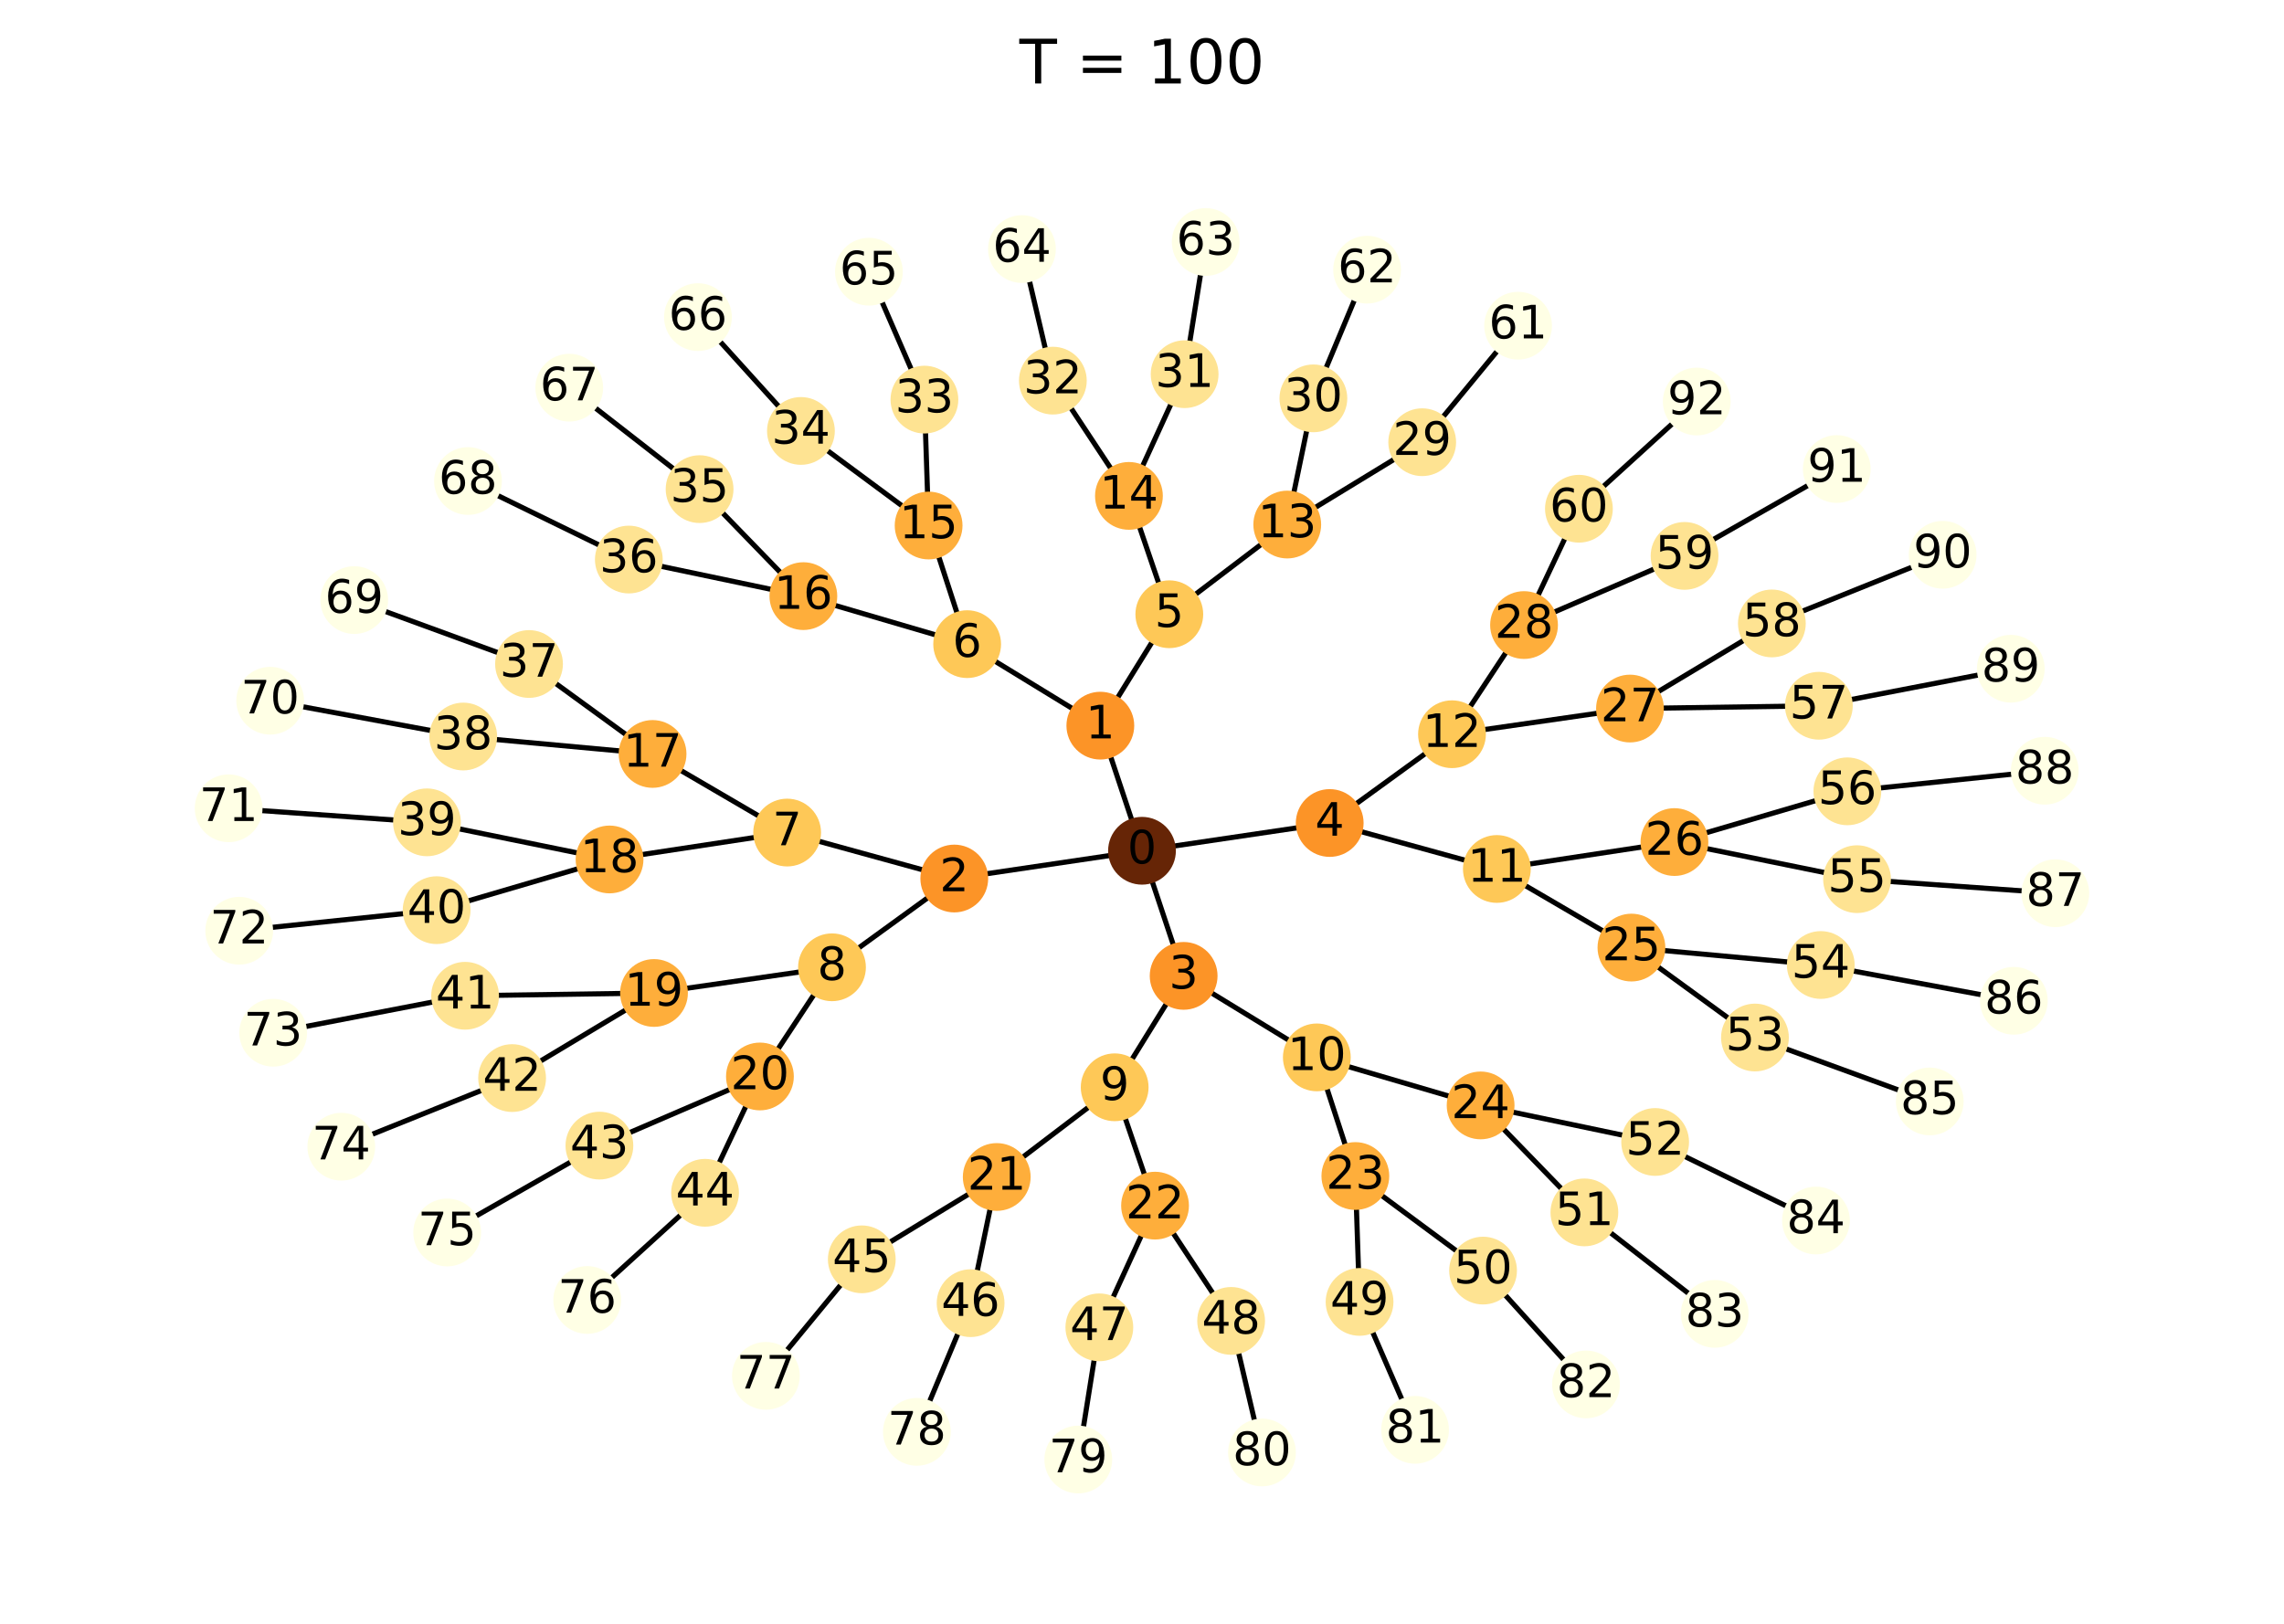 <?xml version="1.0" encoding="utf-8" standalone="no"?>
<!DOCTYPE svg PUBLIC "-//W3C//DTD SVG 1.1//EN"
  "http://www.w3.org/Graphics/SVG/1.1/DTD/svg11.dtd">
<!-- Created with matplotlib (https://matplotlib.org/) -->
<svg height="317.518pt" version="1.1" viewBox="0 0 446.4 317.518" width="446.4pt" xmlns="http://www.w3.org/2000/svg" xmlns:xlink="http://www.w3.org/1999/xlink">
 <defs>
  <style type="text/css">*{stroke-linecap:butt;stroke-linejoin:round;}</style>
 </defs>
 <g id="figure_1">
  <g id="patch_1">
   <path d="M 0 317.518 
L 446.4 317.518 
L 446.4 0 
L 0 0 
z
" style="fill:#ffffff;"/>
  </g>
  <g id="axes_1">
   <g id="LineCollection_1">
    <path clip-path="url(#p20d1c51218)" d="M 223.199 166.318 
L 215.058 141.86 
" style="fill:none;stroke:#000000;"/>
    <path clip-path="url(#p20d1c51218)" d="M 223.199 166.318 
L 186.511 171.745 
" style="fill:none;stroke:#000000;"/>
    <path clip-path="url(#p20d1c51218)" d="M 223.199 166.318 
L 231.339 190.777 
" style="fill:none;stroke:#000000;"/>
    <path clip-path="url(#p20d1c51218)" d="M 223.199 166.318 
L 259.886 160.891 
" style="fill:none;stroke:#000000;"/>
    <path clip-path="url(#p20d1c51218)" d="M 215.058 141.86 
L 228.538 120.081 
" style="fill:none;stroke:#000000;"/>
    <path clip-path="url(#p20d1c51218)" d="M 215.058 141.86 
L 189.026 125.926 
" style="fill:none;stroke:#000000;"/>
    <path clip-path="url(#p20d1c51218)" d="M 186.511 171.745 
L 153.843 162.759 
" style="fill:none;stroke:#000000;"/>
    <path clip-path="url(#p20d1c51218)" d="M 186.511 171.745 
L 162.61 189.099 
" style="fill:none;stroke:#000000;"/>
    <path clip-path="url(#p20d1c51218)" d="M 231.339 190.777 
L 217.859 212.556 
" style="fill:none;stroke:#000000;"/>
    <path clip-path="url(#p20d1c51218)" d="M 231.339 190.777 
L 257.37 206.71 
" style="fill:none;stroke:#000000;"/>
    <path clip-path="url(#p20d1c51218)" d="M 259.886 160.891 
L 292.556 169.877 
" style="fill:none;stroke:#000000;"/>
    <path clip-path="url(#p20d1c51218)" d="M 259.886 160.891 
L 283.787 143.536 
" style="fill:none;stroke:#000000;"/>
    <path clip-path="url(#p20d1c51218)" d="M 228.538 120.081 
L 251.589 102.546 
" style="fill:none;stroke:#000000;"/>
    <path clip-path="url(#p20d1c51218)" d="M 228.538 120.081 
L 220.647 96.943 
" style="fill:none;stroke:#000000;"/>
    <path clip-path="url(#p20d1c51218)" d="M 189.026 125.926 
L 181.496 102.735 
" style="fill:none;stroke:#000000;"/>
    <path clip-path="url(#p20d1c51218)" d="M 189.026 125.926 
L 157.014 116.537 
" style="fill:none;stroke:#000000;"/>
    <path clip-path="url(#p20d1c51218)" d="M 153.843 162.759 
L 127.542 147.391 
" style="fill:none;stroke:#000000;"/>
    <path clip-path="url(#p20d1c51218)" d="M 153.843 162.759 
L 119.136 168.018 
" style="fill:none;stroke:#000000;"/>
    <path clip-path="url(#p20d1c51218)" d="M 162.61 189.099 
L 127.822 194.119 
" style="fill:none;stroke:#000000;"/>
    <path clip-path="url(#p20d1c51218)" d="M 162.61 189.099 
L 148.526 210.441 
" style="fill:none;stroke:#000000;"/>
    <path clip-path="url(#p20d1c51218)" d="M 217.859 212.556 
L 194.808 230.091 
" style="fill:none;stroke:#000000;"/>
    <path clip-path="url(#p20d1c51218)" d="M 217.859 212.556 
L 225.75 235.694 
" style="fill:none;stroke:#000000;"/>
    <path clip-path="url(#p20d1c51218)" d="M 257.37 206.71 
L 264.9 229.902 
" style="fill:none;stroke:#000000;"/>
    <path clip-path="url(#p20d1c51218)" d="M 257.37 206.71 
L 289.382 216.1 
" style="fill:none;stroke:#000000;"/>
    <path clip-path="url(#p20d1c51218)" d="M 292.556 169.877 
L 318.858 185.245 
" style="fill:none;stroke:#000000;"/>
    <path clip-path="url(#p20d1c51218)" d="M 292.556 169.877 
L 327.263 164.616 
" style="fill:none;stroke:#000000;"/>
    <path clip-path="url(#p20d1c51218)" d="M 283.787 143.536 
L 318.574 138.516 
" style="fill:none;stroke:#000000;"/>
    <path clip-path="url(#p20d1c51218)" d="M 283.787 143.536 
L 297.869 122.194 
" style="fill:none;stroke:#000000;"/>
    <path clip-path="url(#p20d1c51218)" d="M 251.589 102.546 
L 277.964 86.449 
" style="fill:none;stroke:#000000;"/>
    <path clip-path="url(#p20d1c51218)" d="M 251.589 102.546 
L 256.695 77.876 
" style="fill:none;stroke:#000000;"/>
    <path clip-path="url(#p20d1c51218)" d="M 220.647 96.943 
L 231.531 73.151 
" style="fill:none;stroke:#000000;"/>
    <path clip-path="url(#p20d1c51218)" d="M 220.647 96.943 
L 205.776 74.41 
" style="fill:none;stroke:#000000;"/>
    <path clip-path="url(#p20d1c51218)" d="M 181.496 102.735 
L 180.675 78.123 
" style="fill:none;stroke:#000000;"/>
    <path clip-path="url(#p20d1c51218)" d="M 181.496 102.735 
L 156.538 84.246 
" style="fill:none;stroke:#000000;"/>
    <path clip-path="url(#p20d1c51218)" d="M 157.014 116.537 
L 136.734 95.622 
" style="fill:none;stroke:#000000;"/>
    <path clip-path="url(#p20d1c51218)" d="M 157.014 116.537 
L 122.904 109.388 
" style="fill:none;stroke:#000000;"/>
    <path clip-path="url(#p20d1c51218)" d="M 127.542 147.391 
L 103.397 129.808 
" style="fill:none;stroke:#000000;"/>
    <path clip-path="url(#p20d1c51218)" d="M 127.542 147.391 
L 90.538 143.986 
" style="fill:none;stroke:#000000;"/>
    <path clip-path="url(#p20d1c51218)" d="M 119.136 168.018 
L 83.449 160.761 
" style="fill:none;stroke:#000000;"/>
    <path clip-path="url(#p20d1c51218)" d="M 119.136 168.018 
L 85.335 177.931 
" style="fill:none;stroke:#000000;"/>
    <path clip-path="url(#p20d1c51218)" d="M 127.822 194.119 
L 90.904 194.665 
" style="fill:none;stroke:#000000;"/>
    <path clip-path="url(#p20d1c51218)" d="M 127.822 194.119 
L 100.089 210.756 
" style="fill:none;stroke:#000000;"/>
    <path clip-path="url(#p20d1c51218)" d="M 148.526 210.441 
L 117.152 223.959 
" style="fill:none;stroke:#000000;"/>
    <path clip-path="url(#p20d1c51218)" d="M 148.526 210.441 
L 137.8 233.181 
" style="fill:none;stroke:#000000;"/>
    <path clip-path="url(#p20d1c51218)" d="M 194.808 230.091 
L 168.434 246.188 
" style="fill:none;stroke:#000000;"/>
    <path clip-path="url(#p20d1c51218)" d="M 194.808 230.091 
L 189.702 254.76 
" style="fill:none;stroke:#000000;"/>
    <path clip-path="url(#p20d1c51218)" d="M 225.75 235.694 
L 214.865 259.485 
" style="fill:none;stroke:#000000;"/>
    <path clip-path="url(#p20d1c51218)" d="M 225.75 235.694 
L 240.619 258.228 
" style="fill:none;stroke:#000000;"/>
    <path clip-path="url(#p20d1c51218)" d="M 264.9 229.902 
L 265.722 254.514 
" style="fill:none;stroke:#000000;"/>
    <path clip-path="url(#p20d1c51218)" d="M 264.9 229.902 
L 289.858 248.39 
" style="fill:none;stroke:#000000;"/>
    <path clip-path="url(#p20d1c51218)" d="M 289.382 216.1 
L 309.663 237.015 
" style="fill:none;stroke:#000000;"/>
    <path clip-path="url(#p20d1c51218)" d="M 289.382 216.1 
L 323.492 223.248 
" style="fill:none;stroke:#000000;"/>
    <path clip-path="url(#p20d1c51218)" d="M 318.858 185.245 
L 343.001 202.828 
" style="fill:none;stroke:#000000;"/>
    <path clip-path="url(#p20d1c51218)" d="M 318.858 185.245 
L 355.863 188.65 
" style="fill:none;stroke:#000000;"/>
    <path clip-path="url(#p20d1c51218)" d="M 327.263 164.616 
L 362.951 171.87 
" style="fill:none;stroke:#000000;"/>
    <path clip-path="url(#p20d1c51218)" d="M 327.263 164.616 
L 361.06 154.699 
" style="fill:none;stroke:#000000;"/>
    <path clip-path="url(#p20d1c51218)" d="M 318.574 138.516 
L 355.492 137.969 
" style="fill:none;stroke:#000000;"/>
    <path clip-path="url(#p20d1c51218)" d="M 318.574 138.516 
L 346.306 121.877 
" style="fill:none;stroke:#000000;"/>
    <path clip-path="url(#p20d1c51218)" d="M 297.869 122.194 
L 329.241 108.675 
" style="fill:none;stroke:#000000;"/>
    <path clip-path="url(#p20d1c51218)" d="M 297.869 122.194 
L 308.594 99.453 
" style="fill:none;stroke:#000000;"/>
    <path clip-path="url(#p20d1c51218)" d="M 277.964 86.449 
L 296.705 63.671 
" style="fill:none;stroke:#000000;"/>
    <path clip-path="url(#p20d1c51218)" d="M 256.695 77.876 
L 267.194 52.72 
" style="fill:none;stroke:#000000;"/>
    <path clip-path="url(#p20d1c51218)" d="M 231.531 73.151 
L 235.65 47.31 
" style="fill:none;stroke:#000000;"/>
    <path clip-path="url(#p20d1c51218)" d="M 205.776 74.41 
L 199.739 48.691 
" style="fill:none;stroke:#000000;"/>
    <path clip-path="url(#p20d1c51218)" d="M 180.675 78.123 
L 169.827 53.115 
" style="fill:none;stroke:#000000;"/>
    <path clip-path="url(#p20d1c51218)" d="M 156.538 84.246 
L 136.411 61.992 
" style="fill:none;stroke:#000000;"/>
    <path clip-path="url(#p20d1c51218)" d="M 136.734 95.622 
L 111.26 75.787 
" style="fill:none;stroke:#000000;"/>
    <path clip-path="url(#p20d1c51218)" d="M 122.904 109.388 
L 91.469 94.035 
" style="fill:none;stroke:#000000;"/>
    <path clip-path="url(#p20d1c51218)" d="M 103.397 129.808 
L 69.231 117.312 
" style="fill:none;stroke:#000000;"/>
    <path clip-path="url(#p20d1c51218)" d="M 90.538 143.986 
L 52.805 136.984 
" style="fill:none;stroke:#000000;"/>
    <path clip-path="url(#p20d1c51218)" d="M 83.449 160.761 
L 44.688 158.013 
" style="fill:none;stroke:#000000;"/>
    <path clip-path="url(#p20d1c51218)" d="M 85.335 177.931 
L 46.755 181.953 
" style="fill:none;stroke:#000000;"/>
    <path clip-path="url(#p20d1c51218)" d="M 90.904 194.665 
L 53.392 201.895 
" style="fill:none;stroke:#000000;"/>
    <path clip-path="url(#p20d1c51218)" d="M 100.089 210.756 
L 66.705 224.172 
" style="fill:none;stroke:#000000;"/>
    <path clip-path="url(#p20d1c51218)" d="M 117.152 223.959 
L 87.399 240.941 
" style="fill:none;stroke:#000000;"/>
    <path clip-path="url(#p20d1c51218)" d="M 137.8 233.181 
L 114.766 254.136 
" style="fill:none;stroke:#000000;"/>
    <path clip-path="url(#p20d1c51218)" d="M 168.434 246.188 
L 149.691 268.966 
" style="fill:none;stroke:#000000;"/>
    <path clip-path="url(#p20d1c51218)" d="M 189.702 254.76 
L 179.199 279.915 
" style="fill:none;stroke:#000000;"/>
    <path clip-path="url(#p20d1c51218)" d="M 214.865 259.485 
L 210.746 285.326 
" style="fill:none;stroke:#000000;"/>
    <path clip-path="url(#p20d1c51218)" d="M 240.619 258.228 
L 246.653 283.947 
" style="fill:none;stroke:#000000;"/>
    <path clip-path="url(#p20d1c51218)" d="M 265.722 254.514 
L 276.57 279.522 
" style="fill:none;stroke:#000000;"/>
    <path clip-path="url(#p20d1c51218)" d="M 289.858 248.39 
L 309.982 270.645 
" style="fill:none;stroke:#000000;"/>
    <path clip-path="url(#p20d1c51218)" d="M 309.663 237.015 
L 335.137 256.849 
" style="fill:none;stroke:#000000;"/>
    <path clip-path="url(#p20d1c51218)" d="M 323.492 223.248 
L 354.926 238.602 
" style="fill:none;stroke:#000000;"/>
    <path clip-path="url(#p20d1c51218)" d="M 343.001 202.828 
L 377.165 215.324 
" style="fill:none;stroke:#000000;"/>
    <path clip-path="url(#p20d1c51218)" d="M 355.863 188.65 
L 393.598 195.646 
" style="fill:none;stroke:#000000;"/>
    <path clip-path="url(#p20d1c51218)" d="M 362.951 171.87 
L 401.712 174.617 
" style="fill:none;stroke:#000000;"/>
    <path clip-path="url(#p20d1c51218)" d="M 361.06 154.699 
L 399.638 150.673 
" style="fill:none;stroke:#000000;"/>
    <path clip-path="url(#p20d1c51218)" d="M 355.492 137.969 
L 393.003 130.734 
" style="fill:none;stroke:#000000;"/>
    <path clip-path="url(#p20d1c51218)" d="M 346.306 121.877 
L 379.686 108.458 
" style="fill:none;stroke:#000000;"/>
    <path clip-path="url(#p20d1c51218)" d="M 329.241 108.675 
L 358.99 91.69 
" style="fill:none;stroke:#000000;"/>
    <path clip-path="url(#p20d1c51218)" d="M 308.594 99.453 
L 331.623 78.496 
" style="fill:none;stroke:#000000;"/>
   </g>
   <g id="PathCollection_1">
    <defs>
     <path d="M 0 6.124 
C 1.624 6.124 3.182 5.478 4.33 4.33 
C 5.478 3.182 6.124 1.624 6.124 -0 
C 6.124 -1.624 5.478 -3.182 4.33 -4.33 
C 3.182 -5.478 1.624 -6.124 0 -6.124 
C -1.624 -6.124 -3.182 -5.478 -4.33 -4.33 
C -5.478 -3.182 -6.124 -1.624 -6.124 0 
C -6.124 1.624 -5.478 3.182 -4.33 4.33 
C -3.182 5.478 -1.624 6.124 0 6.124 
z
" id="C0_0_504bd567b7"/>
    </defs>
    <g clip-path="url(#p20d1c51218)">
     <use style="fill:#662506;stroke:#662506;" x="223.199" xlink:href="#C0_0_504bd567b7" y="166.318"/>
    </g>
    <g clip-path="url(#p20d1c51218)">
     <use style="fill:#fc9427;stroke:#fc9427;" x="215.058" xlink:href="#C0_0_504bd567b7" y="141.86"/>
    </g>
    <g clip-path="url(#p20d1c51218)">
     <use style="fill:#fc9427;stroke:#fc9427;" x="186.511" xlink:href="#C0_0_504bd567b7" y="171.745"/>
    </g>
    <g clip-path="url(#p20d1c51218)">
     <use style="fill:#fc9427;stroke:#fc9427;" x="231.339" xlink:href="#C0_0_504bd567b7" y="190.777"/>
    </g>
    <g clip-path="url(#p20d1c51218)">
     <use style="fill:#fc9427;stroke:#fc9427;" x="259.886" xlink:href="#C0_0_504bd567b7" y="160.891"/>
    </g>
    <g clip-path="url(#p20d1c51218)">
     <use style="fill:#fec857;stroke:#fec857;" x="228.538" xlink:href="#C0_0_504bd567b7" y="120.081"/>
    </g>
    <g clip-path="url(#p20d1c51218)">
     <use style="fill:#fec857;stroke:#fec857;" x="189.026" xlink:href="#C0_0_504bd567b7" y="125.926"/>
    </g>
    <g clip-path="url(#p20d1c51218)">
     <use style="fill:#fec857;stroke:#fec857;" x="153.843" xlink:href="#C0_0_504bd567b7" y="162.759"/>
    </g>
    <g clip-path="url(#p20d1c51218)">
     <use style="fill:#fec857;stroke:#fec857;" x="162.61" xlink:href="#C0_0_504bd567b7" y="189.099"/>
    </g>
    <g clip-path="url(#p20d1c51218)">
     <use style="fill:#fec857;stroke:#fec857;" x="217.859" xlink:href="#C0_0_504bd567b7" y="212.556"/>
    </g>
    <g clip-path="url(#p20d1c51218)">
     <use style="fill:#fec857;stroke:#fec857;" x="257.37" xlink:href="#C0_0_504bd567b7" y="206.71"/>
    </g>
    <g clip-path="url(#p20d1c51218)">
     <use style="fill:#fec857;stroke:#fec857;" x="292.556" xlink:href="#C0_0_504bd567b7" y="169.877"/>
    </g>
    <g clip-path="url(#p20d1c51218)">
     <use style="fill:#fec857;stroke:#fec857;" x="283.787" xlink:href="#C0_0_504bd567b7" y="143.536"/>
    </g>
    <g clip-path="url(#p20d1c51218)">
     <use style="fill:#feae3b;stroke:#feae3b;" x="251.589" xlink:href="#C0_0_504bd567b7" y="102.546"/>
    </g>
    <g clip-path="url(#p20d1c51218)">
     <use style="fill:#feae3b;stroke:#feae3b;" x="220.647" xlink:href="#C0_0_504bd567b7" y="96.943"/>
    </g>
    <g clip-path="url(#p20d1c51218)">
     <use style="fill:#feae3b;stroke:#feae3b;" x="181.496" xlink:href="#C0_0_504bd567b7" y="102.735"/>
    </g>
    <g clip-path="url(#p20d1c51218)">
     <use style="fill:#feae3b;stroke:#feae3b;" x="157.014" xlink:href="#C0_0_504bd567b7" y="116.537"/>
    </g>
    <g clip-path="url(#p20d1c51218)">
     <use style="fill:#feae3b;stroke:#feae3b;" x="127.542" xlink:href="#C0_0_504bd567b7" y="147.391"/>
    </g>
    <g clip-path="url(#p20d1c51218)">
     <use style="fill:#feae3b;stroke:#feae3b;" x="119.136" xlink:href="#C0_0_504bd567b7" y="168.018"/>
    </g>
    <g clip-path="url(#p20d1c51218)">
     <use style="fill:#feae3b;stroke:#feae3b;" x="127.822" xlink:href="#C0_0_504bd567b7" y="194.119"/>
    </g>
    <g clip-path="url(#p20d1c51218)">
     <use style="fill:#feae3b;stroke:#feae3b;" x="148.526" xlink:href="#C0_0_504bd567b7" y="210.441"/>
    </g>
    <g clip-path="url(#p20d1c51218)">
     <use style="fill:#feae3b;stroke:#feae3b;" x="194.808" xlink:href="#C0_0_504bd567b7" y="230.091"/>
    </g>
    <g clip-path="url(#p20d1c51218)">
     <use style="fill:#feae3b;stroke:#feae3b;" x="225.75" xlink:href="#C0_0_504bd567b7" y="235.694"/>
    </g>
    <g clip-path="url(#p20d1c51218)">
     <use style="fill:#feae3b;stroke:#feae3b;" x="264.9" xlink:href="#C0_0_504bd567b7" y="229.902"/>
    </g>
    <g clip-path="url(#p20d1c51218)">
     <use style="fill:#feae3b;stroke:#feae3b;" x="289.382" xlink:href="#C0_0_504bd567b7" y="216.1"/>
    </g>
    <g clip-path="url(#p20d1c51218)">
     <use style="fill:#feae3b;stroke:#feae3b;" x="318.858" xlink:href="#C0_0_504bd567b7" y="185.245"/>
    </g>
    <g clip-path="url(#p20d1c51218)">
     <use style="fill:#feae3b;stroke:#feae3b;" x="327.263" xlink:href="#C0_0_504bd567b7" y="164.616"/>
    </g>
    <g clip-path="url(#p20d1c51218)">
     <use style="fill:#feae3b;stroke:#feae3b;" x="318.574" xlink:href="#C0_0_504bd567b7" y="138.516"/>
    </g>
    <g clip-path="url(#p20d1c51218)">
     <use style="fill:#feae3b;stroke:#feae3b;" x="297.869" xlink:href="#C0_0_504bd567b7" y="122.194"/>
    </g>
    <g clip-path="url(#p20d1c51218)">
     <use style="fill:#fee392;stroke:#fee392;" x="277.964" xlink:href="#C0_0_504bd567b7" y="86.449"/>
    </g>
    <g clip-path="url(#p20d1c51218)">
     <use style="fill:#fee392;stroke:#fee392;" x="256.695" xlink:href="#C0_0_504bd567b7" y="77.876"/>
    </g>
    <g clip-path="url(#p20d1c51218)">
     <use style="fill:#fee392;stroke:#fee392;" x="231.531" xlink:href="#C0_0_504bd567b7" y="73.151"/>
    </g>
    <g clip-path="url(#p20d1c51218)">
     <use style="fill:#fee392;stroke:#fee392;" x="205.776" xlink:href="#C0_0_504bd567b7" y="74.41"/>
    </g>
    <g clip-path="url(#p20d1c51218)">
     <use style="fill:#fee392;stroke:#fee392;" x="180.675" xlink:href="#C0_0_504bd567b7" y="78.123"/>
    </g>
    <g clip-path="url(#p20d1c51218)">
     <use style="fill:#fee392;stroke:#fee392;" x="156.538" xlink:href="#C0_0_504bd567b7" y="84.246"/>
    </g>
    <g clip-path="url(#p20d1c51218)">
     <use style="fill:#fee392;stroke:#fee392;" x="136.734" xlink:href="#C0_0_504bd567b7" y="95.622"/>
    </g>
    <g clip-path="url(#p20d1c51218)">
     <use style="fill:#fee392;stroke:#fee392;" x="122.904" xlink:href="#C0_0_504bd567b7" y="109.388"/>
    </g>
    <g clip-path="url(#p20d1c51218)">
     <use style="fill:#fee392;stroke:#fee392;" x="103.397" xlink:href="#C0_0_504bd567b7" y="129.808"/>
    </g>
    <g clip-path="url(#p20d1c51218)">
     <use style="fill:#fee392;stroke:#fee392;" x="90.538" xlink:href="#C0_0_504bd567b7" y="143.986"/>
    </g>
    <g clip-path="url(#p20d1c51218)">
     <use style="fill:#fee392;stroke:#fee392;" x="83.449" xlink:href="#C0_0_504bd567b7" y="160.761"/>
    </g>
    <g clip-path="url(#p20d1c51218)">
     <use style="fill:#fee392;stroke:#fee392;" x="85.335" xlink:href="#C0_0_504bd567b7" y="177.931"/>
    </g>
    <g clip-path="url(#p20d1c51218)">
     <use style="fill:#fee392;stroke:#fee392;" x="90.904" xlink:href="#C0_0_504bd567b7" y="194.665"/>
    </g>
    <g clip-path="url(#p20d1c51218)">
     <use style="fill:#fee392;stroke:#fee392;" x="100.089" xlink:href="#C0_0_504bd567b7" y="210.756"/>
    </g>
    <g clip-path="url(#p20d1c51218)">
     <use style="fill:#fee392;stroke:#fee392;" x="117.152" xlink:href="#C0_0_504bd567b7" y="223.959"/>
    </g>
    <g clip-path="url(#p20d1c51218)">
     <use style="fill:#fee392;stroke:#fee392;" x="137.8" xlink:href="#C0_0_504bd567b7" y="233.181"/>
    </g>
    <g clip-path="url(#p20d1c51218)">
     <use style="fill:#fee392;stroke:#fee392;" x="168.434" xlink:href="#C0_0_504bd567b7" y="246.188"/>
    </g>
    <g clip-path="url(#p20d1c51218)">
     <use style="fill:#fee392;stroke:#fee392;" x="189.702" xlink:href="#C0_0_504bd567b7" y="254.76"/>
    </g>
    <g clip-path="url(#p20d1c51218)">
     <use style="fill:#fee392;stroke:#fee392;" x="214.865" xlink:href="#C0_0_504bd567b7" y="259.485"/>
    </g>
    <g clip-path="url(#p20d1c51218)">
     <use style="fill:#fee392;stroke:#fee392;" x="240.619" xlink:href="#C0_0_504bd567b7" y="258.228"/>
    </g>
    <g clip-path="url(#p20d1c51218)">
     <use style="fill:#fee392;stroke:#fee392;" x="265.722" xlink:href="#C0_0_504bd567b7" y="254.514"/>
    </g>
    <g clip-path="url(#p20d1c51218)">
     <use style="fill:#fee392;stroke:#fee392;" x="289.858" xlink:href="#C0_0_504bd567b7" y="248.39"/>
    </g>
    <g clip-path="url(#p20d1c51218)">
     <use style="fill:#fee392;stroke:#fee392;" x="309.663" xlink:href="#C0_0_504bd567b7" y="237.015"/>
    </g>
    <g clip-path="url(#p20d1c51218)">
     <use style="fill:#fee392;stroke:#fee392;" x="323.492" xlink:href="#C0_0_504bd567b7" y="223.248"/>
    </g>
    <g clip-path="url(#p20d1c51218)">
     <use style="fill:#fee392;stroke:#fee392;" x="343.001" xlink:href="#C0_0_504bd567b7" y="202.828"/>
    </g>
    <g clip-path="url(#p20d1c51218)">
     <use style="fill:#fee392;stroke:#fee392;" x="355.863" xlink:href="#C0_0_504bd567b7" y="188.65"/>
    </g>
    <g clip-path="url(#p20d1c51218)">
     <use style="fill:#fee392;stroke:#fee392;" x="362.951" xlink:href="#C0_0_504bd567b7" y="171.87"/>
    </g>
    <g clip-path="url(#p20d1c51218)">
     <use style="fill:#fee392;stroke:#fee392;" x="361.06" xlink:href="#C0_0_504bd567b7" y="154.699"/>
    </g>
    <g clip-path="url(#p20d1c51218)">
     <use style="fill:#fee392;stroke:#fee392;" x="355.492" xlink:href="#C0_0_504bd567b7" y="137.969"/>
    </g>
    <g clip-path="url(#p20d1c51218)">
     <use style="fill:#fee392;stroke:#fee392;" x="346.306" xlink:href="#C0_0_504bd567b7" y="121.877"/>
    </g>
    <g clip-path="url(#p20d1c51218)">
     <use style="fill:#fee392;stroke:#fee392;" x="329.241" xlink:href="#C0_0_504bd567b7" y="108.675"/>
    </g>
    <g clip-path="url(#p20d1c51218)">
     <use style="fill:#fee392;stroke:#fee392;" x="308.594" xlink:href="#C0_0_504bd567b7" y="99.453"/>
    </g>
    <g clip-path="url(#p20d1c51218)">
     <use style="fill:#ffffe5;stroke:#ffffe5;" x="296.705" xlink:href="#C0_0_504bd567b7" y="63.671"/>
    </g>
    <g clip-path="url(#p20d1c51218)">
     <use style="fill:#ffffe5;stroke:#ffffe5;" x="267.194" xlink:href="#C0_0_504bd567b7" y="52.72"/>
    </g>
    <g clip-path="url(#p20d1c51218)">
     <use style="fill:#ffffe5;stroke:#ffffe5;" x="235.65" xlink:href="#C0_0_504bd567b7" y="47.31"/>
    </g>
    <g clip-path="url(#p20d1c51218)">
     <use style="fill:#ffffe5;stroke:#ffffe5;" x="199.739" xlink:href="#C0_0_504bd567b7" y="48.691"/>
    </g>
    <g clip-path="url(#p20d1c51218)">
     <use style="fill:#ffffe5;stroke:#ffffe5;" x="169.827" xlink:href="#C0_0_504bd567b7" y="53.115"/>
    </g>
    <g clip-path="url(#p20d1c51218)">
     <use style="fill:#ffffe5;stroke:#ffffe5;" x="136.411" xlink:href="#C0_0_504bd567b7" y="61.992"/>
    </g>
    <g clip-path="url(#p20d1c51218)">
     <use style="fill:#ffffe5;stroke:#ffffe5;" x="111.26" xlink:href="#C0_0_504bd567b7" y="75.787"/>
    </g>
    <g clip-path="url(#p20d1c51218)">
     <use style="fill:#ffffe5;stroke:#ffffe5;" x="91.469" xlink:href="#C0_0_504bd567b7" y="94.035"/>
    </g>
    <g clip-path="url(#p20d1c51218)">
     <use style="fill:#ffffe5;stroke:#ffffe5;" x="69.231" xlink:href="#C0_0_504bd567b7" y="117.312"/>
    </g>
    <g clip-path="url(#p20d1c51218)">
     <use style="fill:#ffffe5;stroke:#ffffe5;" x="52.805" xlink:href="#C0_0_504bd567b7" y="136.984"/>
    </g>
    <g clip-path="url(#p20d1c51218)">
     <use style="fill:#ffffe5;stroke:#ffffe5;" x="44.688" xlink:href="#C0_0_504bd567b7" y="158.013"/>
    </g>
    <g clip-path="url(#p20d1c51218)">
     <use style="fill:#ffffe5;stroke:#ffffe5;" x="46.755" xlink:href="#C0_0_504bd567b7" y="181.953"/>
    </g>
    <g clip-path="url(#p20d1c51218)">
     <use style="fill:#ffffe5;stroke:#ffffe5;" x="53.392" xlink:href="#C0_0_504bd567b7" y="201.895"/>
    </g>
    <g clip-path="url(#p20d1c51218)">
     <use style="fill:#ffffe5;stroke:#ffffe5;" x="66.705" xlink:href="#C0_0_504bd567b7" y="224.172"/>
    </g>
    <g clip-path="url(#p20d1c51218)">
     <use style="fill:#ffffe5;stroke:#ffffe5;" x="87.399" xlink:href="#C0_0_504bd567b7" y="240.941"/>
    </g>
    <g clip-path="url(#p20d1c51218)">
     <use style="fill:#ffffe5;stroke:#ffffe5;" x="114.766" xlink:href="#C0_0_504bd567b7" y="254.136"/>
    </g>
    <g clip-path="url(#p20d1c51218)">
     <use style="fill:#ffffe5;stroke:#ffffe5;" x="149.691" xlink:href="#C0_0_504bd567b7" y="268.966"/>
    </g>
    <g clip-path="url(#p20d1c51218)">
     <use style="fill:#ffffe5;stroke:#ffffe5;" x="179.199" xlink:href="#C0_0_504bd567b7" y="279.915"/>
    </g>
    <g clip-path="url(#p20d1c51218)">
     <use style="fill:#ffffe5;stroke:#ffffe5;" x="210.746" xlink:href="#C0_0_504bd567b7" y="285.326"/>
    </g>
    <g clip-path="url(#p20d1c51218)">
     <use style="fill:#ffffe5;stroke:#ffffe5;" x="246.653" xlink:href="#C0_0_504bd567b7" y="283.947"/>
    </g>
    <g clip-path="url(#p20d1c51218)">
     <use style="fill:#ffffe5;stroke:#ffffe5;" x="276.57" xlink:href="#C0_0_504bd567b7" y="279.522"/>
    </g>
    <g clip-path="url(#p20d1c51218)">
     <use style="fill:#ffffe5;stroke:#ffffe5;" x="309.982" xlink:href="#C0_0_504bd567b7" y="270.645"/>
    </g>
    <g clip-path="url(#p20d1c51218)">
     <use style="fill:#ffffe5;stroke:#ffffe5;" x="335.137" xlink:href="#C0_0_504bd567b7" y="256.849"/>
    </g>
    <g clip-path="url(#p20d1c51218)">
     <use style="fill:#ffffe5;stroke:#ffffe5;" x="354.926" xlink:href="#C0_0_504bd567b7" y="238.602"/>
    </g>
    <g clip-path="url(#p20d1c51218)">
     <use style="fill:#ffffe5;stroke:#ffffe5;" x="377.165" xlink:href="#C0_0_504bd567b7" y="215.324"/>
    </g>
    <g clip-path="url(#p20d1c51218)">
     <use style="fill:#ffffe5;stroke:#ffffe5;" x="393.598" xlink:href="#C0_0_504bd567b7" y="195.646"/>
    </g>
    <g clip-path="url(#p20d1c51218)">
     <use style="fill:#ffffe5;stroke:#ffffe5;" x="401.712" xlink:href="#C0_0_504bd567b7" y="174.617"/>
    </g>
    <g clip-path="url(#p20d1c51218)">
     <use style="fill:#ffffe5;stroke:#ffffe5;" x="399.638" xlink:href="#C0_0_504bd567b7" y="150.673"/>
    </g>
    <g clip-path="url(#p20d1c51218)">
     <use style="fill:#ffffe5;stroke:#ffffe5;" x="393.003" xlink:href="#C0_0_504bd567b7" y="130.734"/>
    </g>
    <g clip-path="url(#p20d1c51218)">
     <use style="fill:#ffffe5;stroke:#ffffe5;" x="379.686" xlink:href="#C0_0_504bd567b7" y="108.458"/>
    </g>
    <g clip-path="url(#p20d1c51218)">
     <use style="fill:#ffffe5;stroke:#ffffe5;" x="358.99" xlink:href="#C0_0_504bd567b7" y="91.69"/>
    </g>
    <g clip-path="url(#p20d1c51218)">
     <use style="fill:#ffffe5;stroke:#ffffe5;" x="331.623" xlink:href="#C0_0_504bd567b7" y="78.496"/>
    </g>
   </g>
   <g id="text_1">
    <g clip-path="url(#p20d1c51218)">
     <!-- 0 -->
     <g transform="translate(220.336 168.802)scale(0.09 -0.09)">
      <defs>
       <path d="M 31.781 66.406 
Q 24.172 66.406 20.328 58.906 
Q 16.5 51.422 16.5 36.375 
Q 16.5 21.391 20.328 13.891 
Q 24.172 6.391 31.781 6.391 
Q 39.453 6.391 43.281 13.891 
Q 47.125 21.391 47.125 36.375 
Q 47.125 51.422 43.281 58.906 
Q 39.453 66.406 31.781 66.406 
z
M 31.781 74.219 
Q 44.047 74.219 50.516 64.516 
Q 56.984 54.828 56.984 36.375 
Q 56.984 17.969 50.516 8.266 
Q 44.047 -1.422 31.781 -1.422 
Q 19.531 -1.422 13.062 8.266 
Q 6.594 17.969 6.594 36.375 
Q 6.594 54.828 13.062 64.516 
Q 19.531 74.219 31.781 74.219 
z
" id="DejaVuSans-48"/>
      </defs>
      <use xlink:href="#DejaVuSans-48"/>
     </g>
    </g>
   </g>
   <g id="text_2">
    <g clip-path="url(#p20d1c51218)">
     <!-- 1 -->
     <g transform="translate(212.195 144.343)scale(0.09 -0.09)">
      <defs>
       <path d="M 12.406 8.297 
L 28.516 8.297 
L 28.516 63.922 
L 10.984 60.406 
L 10.984 69.391 
L 28.422 72.906 
L 38.281 72.906 
L 38.281 8.297 
L 54.391 8.297 
L 54.391 0 
L 12.406 0 
z
" id="DejaVuSans-49"/>
      </defs>
      <use xlink:href="#DejaVuSans-49"/>
     </g>
    </g>
   </g>
   <g id="text_3">
    <g clip-path="url(#p20d1c51218)">
     <!-- 2 -->
     <g transform="translate(183.648 174.229)scale(0.09 -0.09)">
      <defs>
       <path d="M 19.188 8.297 
L 53.609 8.297 
L 53.609 0 
L 7.328 0 
L 7.328 8.297 
Q 12.938 14.109 22.625 23.891 
Q 32.328 33.688 34.812 36.531 
Q 39.547 41.844 41.422 45.531 
Q 43.312 49.219 43.312 52.781 
Q 43.312 58.594 39.234 62.25 
Q 35.156 65.922 28.609 65.922 
Q 23.969 65.922 18.812 64.312 
Q 13.672 62.703 7.812 59.422 
L 7.812 69.391 
Q 13.766 71.781 18.938 73 
Q 24.125 74.219 28.422 74.219 
Q 39.75 74.219 46.484 68.547 
Q 53.219 62.891 53.219 53.422 
Q 53.219 48.922 51.531 44.891 
Q 49.859 40.875 45.406 35.406 
Q 44.188 33.984 37.641 27.219 
Q 31.109 20.453 19.188 8.297 
z
" id="DejaVuSans-50"/>
      </defs>
      <use xlink:href="#DejaVuSans-50"/>
     </g>
    </g>
   </g>
   <g id="text_4">
    <g clip-path="url(#p20d1c51218)">
     <!-- 3 -->
     <g transform="translate(228.476 193.26)scale(0.09 -0.09)">
      <defs>
       <path d="M 40.578 39.312 
Q 47.656 37.797 51.625 33 
Q 55.609 28.219 55.609 21.188 
Q 55.609 10.406 48.188 4.484 
Q 40.766 -1.422 27.094 -1.422 
Q 22.516 -1.422 17.656 -0.516 
Q 12.797 0.391 7.625 2.203 
L 7.625 11.719 
Q 11.719 9.328 16.594 8.109 
Q 21.484 6.891 26.812 6.891 
Q 36.078 6.891 40.938 10.547 
Q 45.797 14.203 45.797 21.188 
Q 45.797 27.641 41.281 31.266 
Q 36.766 34.906 28.719 34.906 
L 20.219 34.906 
L 20.219 43.016 
L 29.109 43.016 
Q 36.375 43.016 40.234 45.922 
Q 44.094 48.828 44.094 54.297 
Q 44.094 59.906 40.109 62.906 
Q 36.141 65.922 28.719 65.922 
Q 24.656 65.922 20.016 65.031 
Q 15.375 64.156 9.812 62.312 
L 9.812 71.094 
Q 15.438 72.656 20.344 73.438 
Q 25.25 74.219 29.594 74.219 
Q 40.828 74.219 47.359 69.109 
Q 53.906 64.016 53.906 55.328 
Q 53.906 49.266 50.438 45.094 
Q 46.969 40.922 40.578 39.312 
z
" id="DejaVuSans-51"/>
      </defs>
      <use xlink:href="#DejaVuSans-51"/>
     </g>
    </g>
   </g>
   <g id="text_5">
    <g clip-path="url(#p20d1c51218)">
     <!-- 4 -->
     <g transform="translate(257.023 163.374)scale(0.09 -0.09)">
      <defs>
       <path d="M 37.797 64.312 
L 12.891 25.391 
L 37.797 25.391 
z
M 35.203 72.906 
L 47.609 72.906 
L 47.609 25.391 
L 58.016 25.391 
L 58.016 17.188 
L 47.609 17.188 
L 47.609 0 
L 37.797 0 
L 37.797 17.188 
L 4.891 17.188 
L 4.891 26.703 
z
" id="DejaVuSans-52"/>
      </defs>
      <use xlink:href="#DejaVuSans-52"/>
     </g>
    </g>
   </g>
   <g id="text_6">
    <g clip-path="url(#p20d1c51218)">
     <!-- 5 -->
     <g transform="translate(225.674 122.564)scale(0.09 -0.09)">
      <defs>
       <path d="M 10.797 72.906 
L 49.516 72.906 
L 49.516 64.594 
L 19.828 64.594 
L 19.828 46.734 
Q 21.969 47.469 24.109 47.828 
Q 26.266 48.188 28.422 48.188 
Q 40.625 48.188 47.75 41.5 
Q 54.891 34.812 54.891 23.391 
Q 54.891 11.625 47.562 5.094 
Q 40.234 -1.422 26.906 -1.422 
Q 22.312 -1.422 17.547 -0.641 
Q 12.797 0.141 7.719 1.703 
L 7.719 11.625 
Q 12.109 9.234 16.797 8.062 
Q 21.484 6.891 26.703 6.891 
Q 35.156 6.891 40.078 11.328 
Q 45.016 15.766 45.016 23.391 
Q 45.016 31 40.078 35.438 
Q 35.156 39.891 26.703 39.891 
Q 22.75 39.891 18.812 39.016 
Q 14.891 38.141 10.797 36.281 
z
" id="DejaVuSans-53"/>
      </defs>
      <use xlink:href="#DejaVuSans-53"/>
     </g>
    </g>
   </g>
   <g id="text_7">
    <g clip-path="url(#p20d1c51218)">
     <!-- 6 -->
     <g transform="translate(186.163 128.409)scale(0.09 -0.09)">
      <defs>
       <path d="M 33.016 40.375 
Q 26.375 40.375 22.484 35.828 
Q 18.609 31.297 18.609 23.391 
Q 18.609 15.531 22.484 10.953 
Q 26.375 6.391 33.016 6.391 
Q 39.656 6.391 43.531 10.953 
Q 47.406 15.531 47.406 23.391 
Q 47.406 31.297 43.531 35.828 
Q 39.656 40.375 33.016 40.375 
z
M 52.594 71.297 
L 52.594 62.312 
Q 48.875 64.062 45.094 64.984 
Q 41.312 65.922 37.594 65.922 
Q 27.828 65.922 22.672 59.328 
Q 17.531 52.734 16.797 39.406 
Q 19.672 43.656 24.016 45.922 
Q 28.375 48.188 33.594 48.188 
Q 44.578 48.188 50.953 41.516 
Q 57.328 34.859 57.328 23.391 
Q 57.328 12.156 50.688 5.359 
Q 44.047 -1.422 33.016 -1.422 
Q 20.359 -1.422 13.672 8.266 
Q 6.984 17.969 6.984 36.375 
Q 6.984 53.656 15.188 63.938 
Q 23.391 74.219 37.203 74.219 
Q 40.922 74.219 44.703 73.484 
Q 48.484 72.75 52.594 71.297 
z
" id="DejaVuSans-54"/>
      </defs>
      <use xlink:href="#DejaVuSans-54"/>
     </g>
    </g>
   </g>
   <g id="text_8">
    <g clip-path="url(#p20d1c51218)">
     <!-- 7 -->
     <g transform="translate(150.98 165.242)scale(0.09 -0.09)">
      <defs>
       <path d="M 8.203 72.906 
L 55.078 72.906 
L 55.078 68.703 
L 28.609 0 
L 18.312 0 
L 43.219 64.594 
L 8.203 64.594 
z
" id="DejaVuSans-55"/>
      </defs>
      <use xlink:href="#DejaVuSans-55"/>
     </g>
    </g>
   </g>
   <g id="text_9">
    <g clip-path="url(#p20d1c51218)">
     <!-- 8 -->
     <g transform="translate(159.747 191.583)scale(0.09 -0.09)">
      <defs>
       <path d="M 31.781 34.625 
Q 24.75 34.625 20.719 30.859 
Q 16.703 27.094 16.703 20.516 
Q 16.703 13.922 20.719 10.156 
Q 24.75 6.391 31.781 6.391 
Q 38.812 6.391 42.859 10.172 
Q 46.922 13.969 46.922 20.516 
Q 46.922 27.094 42.891 30.859 
Q 38.875 34.625 31.781 34.625 
z
M 21.922 38.812 
Q 15.578 40.375 12.031 44.719 
Q 8.5 49.078 8.5 55.328 
Q 8.5 64.062 14.719 69.141 
Q 20.953 74.219 31.781 74.219 
Q 42.672 74.219 48.875 69.141 
Q 55.078 64.062 55.078 55.328 
Q 55.078 49.078 51.531 44.719 
Q 48 40.375 41.703 38.812 
Q 48.828 37.156 52.797 32.312 
Q 56.781 27.484 56.781 20.516 
Q 56.781 9.906 50.312 4.234 
Q 43.844 -1.422 31.781 -1.422 
Q 19.734 -1.422 13.25 4.234 
Q 6.781 9.906 6.781 20.516 
Q 6.781 27.484 10.781 32.312 
Q 14.797 37.156 21.922 38.812 
z
M 18.312 54.391 
Q 18.312 48.734 21.844 45.562 
Q 25.391 42.391 31.781 42.391 
Q 38.141 42.391 41.719 45.562 
Q 45.312 48.734 45.312 54.391 
Q 45.312 60.062 41.719 63.234 
Q 38.141 66.406 31.781 66.406 
Q 25.391 66.406 21.844 63.234 
Q 18.312 60.062 18.312 54.391 
z
" id="DejaVuSans-56"/>
      </defs>
      <use xlink:href="#DejaVuSans-56"/>
     </g>
    </g>
   </g>
   <g id="text_10">
    <g clip-path="url(#p20d1c51218)">
     <!-- 9 -->
     <g transform="translate(214.996 215.039)scale(0.09 -0.09)">
      <defs>
       <path d="M 10.984 1.516 
L 10.984 10.5 
Q 14.703 8.734 18.5 7.812 
Q 22.312 6.891 25.984 6.891 
Q 35.75 6.891 40.891 13.453 
Q 46.047 20.016 46.781 33.406 
Q 43.953 29.203 39.594 26.953 
Q 35.25 24.703 29.984 24.703 
Q 19.047 24.703 12.672 31.312 
Q 6.297 37.938 6.297 49.422 
Q 6.297 60.641 12.938 67.422 
Q 19.578 74.219 30.609 74.219 
Q 43.266 74.219 49.922 64.516 
Q 56.594 54.828 56.594 36.375 
Q 56.594 19.141 48.406 8.859 
Q 40.234 -1.422 26.422 -1.422 
Q 22.703 -1.422 18.891 -0.688 
Q 15.094 0.047 10.984 1.516 
z
M 30.609 32.422 
Q 37.25 32.422 41.125 36.953 
Q 45.016 41.5 45.016 49.422 
Q 45.016 57.281 41.125 61.844 
Q 37.25 66.406 30.609 66.406 
Q 23.969 66.406 20.094 61.844 
Q 16.219 57.281 16.219 49.422 
Q 16.219 41.5 20.094 36.953 
Q 23.969 32.422 30.609 32.422 
z
" id="DejaVuSans-57"/>
      </defs>
      <use xlink:href="#DejaVuSans-57"/>
     </g>
    </g>
   </g>
   <g id="text_11">
    <g clip-path="url(#p20d1c51218)">
     <!-- 10 -->
     <g transform="translate(251.644 209.194)scale(0.09 -0.09)">
      <use xlink:href="#DejaVuSans-49"/>
      <use x="63.623" xlink:href="#DejaVuSans-48"/>
     </g>
    </g>
   </g>
   <g id="text_12">
    <g clip-path="url(#p20d1c51218)">
     <!-- 11 -->
     <g transform="translate(286.83 172.36)scale(0.09 -0.09)">
      <use xlink:href="#DejaVuSans-49"/>
      <use x="63.623" xlink:href="#DejaVuSans-49"/>
     </g>
    </g>
   </g>
   <g id="text_13">
    <g clip-path="url(#p20d1c51218)">
     <!-- 12 -->
     <g transform="translate(278.061 146.02)scale(0.09 -0.09)">
      <use xlink:href="#DejaVuSans-49"/>
      <use x="63.623" xlink:href="#DejaVuSans-50"/>
     </g>
    </g>
   </g>
   <g id="text_14">
    <g clip-path="url(#p20d1c51218)">
     <!-- 13 -->
     <g transform="translate(245.863 105.029)scale(0.09 -0.09)">
      <use xlink:href="#DejaVuSans-49"/>
      <use x="63.623" xlink:href="#DejaVuSans-51"/>
     </g>
    </g>
   </g>
   <g id="text_15">
    <g clip-path="url(#p20d1c51218)">
     <!-- 14 -->
     <g transform="translate(214.92 99.426)scale(0.09 -0.09)">
      <use xlink:href="#DejaVuSans-49"/>
      <use x="63.623" xlink:href="#DejaVuSans-52"/>
     </g>
    </g>
   </g>
   <g id="text_16">
    <g clip-path="url(#p20d1c51218)">
     <!-- 15 -->
     <g transform="translate(175.77 105.218)scale(0.09 -0.09)">
      <use xlink:href="#DejaVuSans-49"/>
      <use x="63.623" xlink:href="#DejaVuSans-53"/>
     </g>
    </g>
   </g>
   <g id="text_17">
    <g clip-path="url(#p20d1c51218)">
     <!-- 16 -->
     <g transform="translate(151.288 119.021)scale(0.09 -0.09)">
      <use xlink:href="#DejaVuSans-49"/>
      <use x="63.623" xlink:href="#DejaVuSans-54"/>
     </g>
    </g>
   </g>
   <g id="text_18">
    <g clip-path="url(#p20d1c51218)">
     <!-- 17 -->
     <g transform="translate(121.816 149.874)scale(0.09 -0.09)">
      <use xlink:href="#DejaVuSans-49"/>
      <use x="63.623" xlink:href="#DejaVuSans-55"/>
     </g>
    </g>
   </g>
   <g id="text_19">
    <g clip-path="url(#p20d1c51218)">
     <!-- 18 -->
     <g transform="translate(113.409 170.502)scale(0.09 -0.09)">
      <use xlink:href="#DejaVuSans-49"/>
      <use x="63.623" xlink:href="#DejaVuSans-56"/>
     </g>
    </g>
   </g>
   <g id="text_20">
    <g clip-path="url(#p20d1c51218)">
     <!-- 19 -->
     <g transform="translate(122.096 196.602)scale(0.09 -0.09)">
      <use xlink:href="#DejaVuSans-49"/>
      <use x="63.623" xlink:href="#DejaVuSans-57"/>
     </g>
    </g>
   </g>
   <g id="text_21">
    <g clip-path="url(#p20d1c51218)">
     <!-- 20 -->
     <g transform="translate(142.799 212.924)scale(0.09 -0.09)">
      <use xlink:href="#DejaVuSans-50"/>
      <use x="63.623" xlink:href="#DejaVuSans-48"/>
     </g>
    </g>
   </g>
   <g id="text_22">
    <g clip-path="url(#p20d1c51218)">
     <!-- 21 -->
     <g transform="translate(189.081 232.574)scale(0.09 -0.09)">
      <use xlink:href="#DejaVuSans-50"/>
      <use x="63.623" xlink:href="#DejaVuSans-49"/>
     </g>
    </g>
   </g>
   <g id="text_23">
    <g clip-path="url(#p20d1c51218)">
     <!-- 22 -->
     <g transform="translate(220.024 238.178)scale(0.09 -0.09)">
      <use xlink:href="#DejaVuSans-50"/>
      <use x="63.623" xlink:href="#DejaVuSans-50"/>
     </g>
    </g>
   </g>
   <g id="text_24">
    <g clip-path="url(#p20d1c51218)">
     <!-- 23 -->
     <g transform="translate(259.174 232.385)scale(0.09 -0.09)">
      <use xlink:href="#DejaVuSans-50"/>
      <use x="63.623" xlink:href="#DejaVuSans-51"/>
     </g>
    </g>
   </g>
   <g id="text_25">
    <g clip-path="url(#p20d1c51218)">
     <!-- 24 -->
     <g transform="translate(283.656 218.583)scale(0.09 -0.09)">
      <use xlink:href="#DejaVuSans-50"/>
      <use x="63.623" xlink:href="#DejaVuSans-52"/>
     </g>
    </g>
   </g>
   <g id="text_26">
    <g clip-path="url(#p20d1c51218)">
     <!-- 25 -->
     <g transform="translate(313.131 187.728)scale(0.09 -0.09)">
      <use xlink:href="#DejaVuSans-50"/>
      <use x="63.623" xlink:href="#DejaVuSans-53"/>
     </g>
    </g>
   </g>
   <g id="text_27">
    <g clip-path="url(#p20d1c51218)">
     <!-- 26 -->
     <g transform="translate(321.536 167.099)scale(0.09 -0.09)">
      <use xlink:href="#DejaVuSans-50"/>
      <use x="63.623" xlink:href="#DejaVuSans-54"/>
     </g>
    </g>
   </g>
   <g id="text_28">
    <g clip-path="url(#p20d1c51218)">
     <!-- 27 -->
     <g transform="translate(312.847 140.999)scale(0.09 -0.09)">
      <use xlink:href="#DejaVuSans-50"/>
      <use x="63.623" xlink:href="#DejaVuSans-55"/>
     </g>
    </g>
   </g>
   <g id="text_29">
    <g clip-path="url(#p20d1c51218)">
     <!-- 28 -->
     <g transform="translate(292.143 124.678)scale(0.09 -0.09)">
      <use xlink:href="#DejaVuSans-50"/>
      <use x="63.623" xlink:href="#DejaVuSans-56"/>
     </g>
    </g>
   </g>
   <g id="text_30">
    <g clip-path="url(#p20d1c51218)">
     <!-- 29 -->
     <g transform="translate(272.237 88.932)scale(0.09 -0.09)">
      <use xlink:href="#DejaVuSans-50"/>
      <use x="63.623" xlink:href="#DejaVuSans-57"/>
     </g>
    </g>
   </g>
   <g id="text_31">
    <g clip-path="url(#p20d1c51218)">
     <!-- 30 -->
     <g transform="translate(250.969 80.359)scale(0.09 -0.09)">
      <use xlink:href="#DejaVuSans-51"/>
      <use x="63.623" xlink:href="#DejaVuSans-48"/>
     </g>
    </g>
   </g>
   <g id="text_32">
    <g clip-path="url(#p20d1c51218)">
     <!-- 31 -->
     <g transform="translate(225.804 75.634)scale(0.09 -0.09)">
      <use xlink:href="#DejaVuSans-51"/>
      <use x="63.623" xlink:href="#DejaVuSans-49"/>
     </g>
    </g>
   </g>
   <g id="text_33">
    <g clip-path="url(#p20d1c51218)">
     <!-- 32 -->
     <g transform="translate(200.049 76.893)scale(0.09 -0.09)">
      <use xlink:href="#DejaVuSans-51"/>
      <use x="63.623" xlink:href="#DejaVuSans-50"/>
     </g>
    </g>
   </g>
   <g id="text_34">
    <g clip-path="url(#p20d1c51218)">
     <!-- 33 -->
     <g transform="translate(174.949 80.607)scale(0.09 -0.09)">
      <use xlink:href="#DejaVuSans-51"/>
      <use x="63.623" xlink:href="#DejaVuSans-51"/>
     </g>
    </g>
   </g>
   <g id="text_35">
    <g clip-path="url(#p20d1c51218)">
     <!-- 34 -->
     <g transform="translate(150.812 86.729)scale(0.09 -0.09)">
      <use xlink:href="#DejaVuSans-51"/>
      <use x="63.623" xlink:href="#DejaVuSans-52"/>
     </g>
    </g>
   </g>
   <g id="text_36">
    <g clip-path="url(#p20d1c51218)">
     <!-- 35 -->
     <g transform="translate(131.008 98.105)scale(0.09 -0.09)">
      <use xlink:href="#DejaVuSans-51"/>
      <use x="63.623" xlink:href="#DejaVuSans-53"/>
     </g>
    </g>
   </g>
   <g id="text_37">
    <g clip-path="url(#p20d1c51218)">
     <!-- 36 -->
     <g transform="translate(117.178 111.871)scale(0.09 -0.09)">
      <use xlink:href="#DejaVuSans-51"/>
      <use x="63.623" xlink:href="#DejaVuSans-54"/>
     </g>
    </g>
   </g>
   <g id="text_38">
    <g clip-path="url(#p20d1c51218)">
     <!-- 37 -->
     <g transform="translate(97.671 132.291)scale(0.09 -0.09)">
      <use xlink:href="#DejaVuSans-51"/>
      <use x="63.623" xlink:href="#DejaVuSans-55"/>
     </g>
    </g>
   </g>
   <g id="text_39">
    <g clip-path="url(#p20d1c51218)">
     <!-- 38 -->
     <g transform="translate(84.811 146.47)scale(0.09 -0.09)">
      <use xlink:href="#DejaVuSans-51"/>
      <use x="63.623" xlink:href="#DejaVuSans-56"/>
     </g>
    </g>
   </g>
   <g id="text_40">
    <g clip-path="url(#p20d1c51218)">
     <!-- 39 -->
     <g transform="translate(77.723 163.244)scale(0.09 -0.09)">
      <use xlink:href="#DejaVuSans-51"/>
      <use x="63.623" xlink:href="#DejaVuSans-57"/>
     </g>
    </g>
   </g>
   <g id="text_41">
    <g clip-path="url(#p20d1c51218)">
     <!-- 40 -->
     <g transform="translate(79.609 180.415)scale(0.09 -0.09)">
      <use xlink:href="#DejaVuSans-52"/>
      <use x="63.623" xlink:href="#DejaVuSans-48"/>
     </g>
    </g>
   </g>
   <g id="text_42">
    <g clip-path="url(#p20d1c51218)">
     <!-- 41 -->
     <g transform="translate(85.178 197.149)scale(0.09 -0.09)">
      <use xlink:href="#DejaVuSans-52"/>
      <use x="63.623" xlink:href="#DejaVuSans-49"/>
     </g>
    </g>
   </g>
   <g id="text_43">
    <g clip-path="url(#p20d1c51218)">
     <!-- 42 -->
     <g transform="translate(94.362 213.24)scale(0.09 -0.09)">
      <use xlink:href="#DejaVuSans-52"/>
      <use x="63.623" xlink:href="#DejaVuSans-50"/>
     </g>
    </g>
   </g>
   <g id="text_44">
    <g clip-path="url(#p20d1c51218)">
     <!-- 43 -->
     <g transform="translate(111.426 226.443)scale(0.09 -0.09)">
      <use xlink:href="#DejaVuSans-52"/>
      <use x="63.623" xlink:href="#DejaVuSans-51"/>
     </g>
    </g>
   </g>
   <g id="text_45">
    <g clip-path="url(#p20d1c51218)">
     <!-- 44 -->
     <g transform="translate(132.074 235.665)scale(0.09 -0.09)">
      <use xlink:href="#DejaVuSans-52"/>
      <use x="63.623" xlink:href="#DejaVuSans-52"/>
     </g>
    </g>
   </g>
   <g id="text_46">
    <g clip-path="url(#p20d1c51218)">
     <!-- 45 -->
     <g transform="translate(162.707 248.672)scale(0.09 -0.09)">
      <use xlink:href="#DejaVuSans-52"/>
      <use x="63.623" xlink:href="#DejaVuSans-53"/>
     </g>
    </g>
   </g>
   <g id="text_47">
    <g clip-path="url(#p20d1c51218)">
     <!-- 46 -->
     <g transform="translate(183.976 257.244)scale(0.09 -0.09)">
      <use xlink:href="#DejaVuSans-52"/>
      <use x="63.623" xlink:href="#DejaVuSans-54"/>
     </g>
    </g>
   </g>
   <g id="text_48">
    <g clip-path="url(#p20d1c51218)">
     <!-- 47 -->
     <g transform="translate(209.138 261.969)scale(0.09 -0.09)">
      <use xlink:href="#DejaVuSans-52"/>
      <use x="63.623" xlink:href="#DejaVuSans-55"/>
     </g>
    </g>
   </g>
   <g id="text_49">
    <g clip-path="url(#p20d1c51218)">
     <!-- 48 -->
     <g transform="translate(234.893 260.711)scale(0.09 -0.09)">
      <use xlink:href="#DejaVuSans-52"/>
      <use x="63.623" xlink:href="#DejaVuSans-56"/>
     </g>
    </g>
   </g>
   <g id="text_50">
    <g clip-path="url(#p20d1c51218)">
     <!-- 49 -->
     <g transform="translate(259.996 256.998)scale(0.09 -0.09)">
      <use xlink:href="#DejaVuSans-52"/>
      <use x="63.623" xlink:href="#DejaVuSans-57"/>
     </g>
    </g>
   </g>
   <g id="text_51">
    <g clip-path="url(#p20d1c51218)">
     <!-- 50 -->
     <g transform="translate(284.131 250.873)scale(0.09 -0.09)">
      <use xlink:href="#DejaVuSans-53"/>
      <use x="63.623" xlink:href="#DejaVuSans-48"/>
     </g>
    </g>
   </g>
   <g id="text_52">
    <g clip-path="url(#p20d1c51218)">
     <!-- 51 -->
     <g transform="translate(303.937 239.499)scale(0.09 -0.09)">
      <use xlink:href="#DejaVuSans-53"/>
      <use x="63.623" xlink:href="#DejaVuSans-49"/>
     </g>
    </g>
   </g>
   <g id="text_53">
    <g clip-path="url(#p20d1c51218)">
     <!-- 52 -->
     <g transform="translate(317.765 225.732)scale(0.09 -0.09)">
      <use xlink:href="#DejaVuSans-53"/>
      <use x="63.623" xlink:href="#DejaVuSans-50"/>
     </g>
    </g>
   </g>
   <g id="text_54">
    <g clip-path="url(#p20d1c51218)">
     <!-- 53 -->
     <g transform="translate(337.274 205.312)scale(0.09 -0.09)">
      <use xlink:href="#DejaVuSans-53"/>
      <use x="63.623" xlink:href="#DejaVuSans-51"/>
     </g>
    </g>
   </g>
   <g id="text_55">
    <g clip-path="url(#p20d1c51218)">
     <!-- 54 -->
     <g transform="translate(350.137 191.133)scale(0.09 -0.09)">
      <use xlink:href="#DejaVuSans-53"/>
      <use x="63.623" xlink:href="#DejaVuSans-52"/>
     </g>
    </g>
   </g>
   <g id="text_56">
    <g clip-path="url(#p20d1c51218)">
     <!-- 55 -->
     <g transform="translate(357.225 174.354)scale(0.09 -0.09)">
      <use xlink:href="#DejaVuSans-53"/>
      <use x="63.623" xlink:href="#DejaVuSans-53"/>
     </g>
    </g>
   </g>
   <g id="text_57">
    <g clip-path="url(#p20d1c51218)">
     <!-- 56 -->
     <g transform="translate(355.333 157.183)scale(0.09 -0.09)">
      <use xlink:href="#DejaVuSans-53"/>
      <use x="63.623" xlink:href="#DejaVuSans-54"/>
     </g>
    </g>
   </g>
   <g id="text_58">
    <g clip-path="url(#p20d1c51218)">
     <!-- 57 -->
     <g transform="translate(349.766 140.453)scale(0.09 -0.09)">
      <use xlink:href="#DejaVuSans-53"/>
      <use x="63.623" xlink:href="#DejaVuSans-55"/>
     </g>
    </g>
   </g>
   <g id="text_59">
    <g clip-path="url(#p20d1c51218)">
     <!-- 58 -->
     <g transform="translate(340.579 124.361)scale(0.09 -0.09)">
      <use xlink:href="#DejaVuSans-53"/>
      <use x="63.623" xlink:href="#DejaVuSans-56"/>
     </g>
    </g>
   </g>
   <g id="text_60">
    <g clip-path="url(#p20d1c51218)">
     <!-- 59 -->
     <g transform="translate(323.515 111.158)scale(0.09 -0.09)">
      <use xlink:href="#DejaVuSans-53"/>
      <use x="63.623" xlink:href="#DejaVuSans-57"/>
     </g>
    </g>
   </g>
   <g id="text_61">
    <g clip-path="url(#p20d1c51218)">
     <!-- 60 -->
     <g transform="translate(302.867 101.937)scale(0.09 -0.09)">
      <use xlink:href="#DejaVuSans-54"/>
      <use x="63.623" xlink:href="#DejaVuSans-48"/>
     </g>
    </g>
   </g>
   <g id="text_62">
    <g clip-path="url(#p20d1c51218)">
     <!-- 61 -->
     <g transform="translate(290.979 66.155)scale(0.09 -0.09)">
      <use xlink:href="#DejaVuSans-54"/>
      <use x="63.623" xlink:href="#DejaVuSans-49"/>
     </g>
    </g>
   </g>
   <g id="text_63">
    <g clip-path="url(#p20d1c51218)">
     <!-- 62 -->
     <g transform="translate(261.468 55.203)scale(0.09 -0.09)">
      <use xlink:href="#DejaVuSans-54"/>
      <use x="63.623" xlink:href="#DejaVuSans-50"/>
     </g>
    </g>
   </g>
   <g id="text_64">
    <g clip-path="url(#p20d1c51218)">
     <!-- 63 -->
     <g transform="translate(229.924 49.793)scale(0.09 -0.09)">
      <use xlink:href="#DejaVuSans-54"/>
      <use x="63.623" xlink:href="#DejaVuSans-51"/>
     </g>
    </g>
   </g>
   <g id="text_65">
    <g clip-path="url(#p20d1c51218)">
     <!-- 64 -->
     <g transform="translate(194.013 51.174)scale(0.09 -0.09)">
      <use xlink:href="#DejaVuSans-54"/>
      <use x="63.623" xlink:href="#DejaVuSans-52"/>
     </g>
    </g>
   </g>
   <g id="text_66">
    <g clip-path="url(#p20d1c51218)">
     <!-- 65 -->
     <g transform="translate(164.1 55.599)scale(0.09 -0.09)">
      <use xlink:href="#DejaVuSans-54"/>
      <use x="63.623" xlink:href="#DejaVuSans-53"/>
     </g>
    </g>
   </g>
   <g id="text_67">
    <g clip-path="url(#p20d1c51218)">
     <!-- 66 -->
     <g transform="translate(130.685 64.475)scale(0.09 -0.09)">
      <use xlink:href="#DejaVuSans-54"/>
      <use x="63.623" xlink:href="#DejaVuSans-54"/>
     </g>
    </g>
   </g>
   <g id="text_68">
    <g clip-path="url(#p20d1c51218)">
     <!-- 67 -->
     <g transform="translate(105.534 78.271)scale(0.09 -0.09)">
      <use xlink:href="#DejaVuSans-54"/>
      <use x="63.623" xlink:href="#DejaVuSans-55"/>
     </g>
    </g>
   </g>
   <g id="text_69">
    <g clip-path="url(#p20d1c51218)">
     <!-- 68 -->
     <g transform="translate(85.742 96.518)scale(0.09 -0.09)">
      <use xlink:href="#DejaVuSans-54"/>
      <use x="63.623" xlink:href="#DejaVuSans-56"/>
     </g>
    </g>
   </g>
   <g id="text_70">
    <g clip-path="url(#p20d1c51218)">
     <!-- 69 -->
     <g transform="translate(63.505 119.796)scale(0.09 -0.09)">
      <use xlink:href="#DejaVuSans-54"/>
      <use x="63.623" xlink:href="#DejaVuSans-57"/>
     </g>
    </g>
   </g>
   <g id="text_71">
    <g clip-path="url(#p20d1c51218)">
     <!-- 70 -->
     <g transform="translate(47.079 139.468)scale(0.09 -0.09)">
      <use xlink:href="#DejaVuSans-55"/>
      <use x="63.623" xlink:href="#DejaVuSans-48"/>
     </g>
    </g>
   </g>
   <g id="text_72">
    <g clip-path="url(#p20d1c51218)">
     <!-- 71 -->
     <g transform="translate(38.961 160.496)scale(0.09 -0.09)">
      <use xlink:href="#DejaVuSans-55"/>
      <use x="63.623" xlink:href="#DejaVuSans-49"/>
     </g>
    </g>
   </g>
   <g id="text_73">
    <g clip-path="url(#p20d1c51218)">
     <!-- 72 -->
     <g transform="translate(41.029 184.437)scale(0.09 -0.09)">
      <use xlink:href="#DejaVuSans-55"/>
      <use x="63.623" xlink:href="#DejaVuSans-50"/>
     </g>
    </g>
   </g>
   <g id="text_74">
    <g clip-path="url(#p20d1c51218)">
     <!-- 73 -->
     <g transform="translate(47.666 204.379)scale(0.09 -0.09)">
      <use xlink:href="#DejaVuSans-55"/>
      <use x="63.623" xlink:href="#DejaVuSans-51"/>
     </g>
    </g>
   </g>
   <g id="text_75">
    <g clip-path="url(#p20d1c51218)">
     <!-- 74 -->
     <g transform="translate(60.978 226.655)scale(0.09 -0.09)">
      <use xlink:href="#DejaVuSans-55"/>
      <use x="63.623" xlink:href="#DejaVuSans-52"/>
     </g>
    </g>
   </g>
   <g id="text_76">
    <g clip-path="url(#p20d1c51218)">
     <!-- 75 -->
     <g transform="translate(81.673 243.424)scale(0.09 -0.09)">
      <use xlink:href="#DejaVuSans-55"/>
      <use x="63.623" xlink:href="#DejaVuSans-53"/>
     </g>
    </g>
   </g>
   <g id="text_77">
    <g clip-path="url(#p20d1c51218)">
     <!-- 76 -->
     <g transform="translate(109.04 256.619)scale(0.09 -0.09)">
      <use xlink:href="#DejaVuSans-55"/>
      <use x="63.623" xlink:href="#DejaVuSans-54"/>
     </g>
    </g>
   </g>
   <g id="text_78">
    <g clip-path="url(#p20d1c51218)">
     <!-- 77 -->
     <g transform="translate(143.965 271.449)scale(0.09 -0.09)">
      <use xlink:href="#DejaVuSans-55"/>
      <use x="63.623" xlink:href="#DejaVuSans-55"/>
     </g>
    </g>
   </g>
   <g id="text_79">
    <g clip-path="url(#p20d1c51218)">
     <!-- 78 -->
     <g transform="translate(173.472 282.398)scale(0.09 -0.09)">
      <use xlink:href="#DejaVuSans-55"/>
      <use x="63.623" xlink:href="#DejaVuSans-56"/>
     </g>
    </g>
   </g>
   <g id="text_80">
    <g clip-path="url(#p20d1c51218)">
     <!-- 79 -->
     <g transform="translate(205.02 287.81)scale(0.09 -0.09)">
      <use xlink:href="#DejaVuSans-55"/>
      <use x="63.623" xlink:href="#DejaVuSans-57"/>
     </g>
    </g>
   </g>
   <g id="text_81">
    <g clip-path="url(#p20d1c51218)">
     <!-- 80 -->
     <g transform="translate(240.926 286.431)scale(0.09 -0.09)">
      <use xlink:href="#DejaVuSans-56"/>
      <use x="63.623" xlink:href="#DejaVuSans-48"/>
     </g>
    </g>
   </g>
   <g id="text_82">
    <g clip-path="url(#p20d1c51218)">
     <!-- 81 -->
     <g transform="translate(270.844 282.005)scale(0.09 -0.09)">
      <use xlink:href="#DejaVuSans-56"/>
      <use x="63.623" xlink:href="#DejaVuSans-49"/>
     </g>
    </g>
   </g>
   <g id="text_83">
    <g clip-path="url(#p20d1c51218)">
     <!-- 82 -->
     <g transform="translate(304.255 273.129)scale(0.09 -0.09)">
      <use xlink:href="#DejaVuSans-56"/>
      <use x="63.623" xlink:href="#DejaVuSans-50"/>
     </g>
    </g>
   </g>
   <g id="text_84">
    <g clip-path="url(#p20d1c51218)">
     <!-- 83 -->
     <g transform="translate(329.411 259.333)scale(0.09 -0.09)">
      <use xlink:href="#DejaVuSans-56"/>
      <use x="63.623" xlink:href="#DejaVuSans-51"/>
     </g>
    </g>
   </g>
   <g id="text_85">
    <g clip-path="url(#p20d1c51218)">
     <!-- 84 -->
     <g transform="translate(349.2 241.085)scale(0.09 -0.09)">
      <use xlink:href="#DejaVuSans-56"/>
      <use x="63.623" xlink:href="#DejaVuSans-52"/>
     </g>
    </g>
   </g>
   <g id="text_86">
    <g clip-path="url(#p20d1c51218)">
     <!-- 85 -->
     <g transform="translate(371.439 217.807)scale(0.09 -0.09)">
      <use xlink:href="#DejaVuSans-56"/>
      <use x="63.623" xlink:href="#DejaVuSans-53"/>
     </g>
    </g>
   </g>
   <g id="text_87">
    <g clip-path="url(#p20d1c51218)">
     <!-- 86 -->
     <g transform="translate(387.871 198.13)scale(0.09 -0.09)">
      <use xlink:href="#DejaVuSans-56"/>
      <use x="63.623" xlink:href="#DejaVuSans-54"/>
     </g>
    </g>
   </g>
   <g id="text_88">
    <g clip-path="url(#p20d1c51218)">
     <!-- 87 -->
     <g transform="translate(395.986 177.1)scale(0.09 -0.09)">
      <use xlink:href="#DejaVuSans-56"/>
      <use x="63.623" xlink:href="#DejaVuSans-55"/>
     </g>
    </g>
   </g>
   <g id="text_89">
    <g clip-path="url(#p20d1c51218)">
     <!-- 88 -->
     <g transform="translate(393.912 153.156)scale(0.09 -0.09)">
      <use xlink:href="#DejaVuSans-56"/>
      <use x="63.623" xlink:href="#DejaVuSans-56"/>
     </g>
    </g>
   </g>
   <g id="text_90">
    <g clip-path="url(#p20d1c51218)">
     <!-- 89 -->
     <g transform="translate(387.277 133.218)scale(0.09 -0.09)">
      <use xlink:href="#DejaVuSans-56"/>
      <use x="63.623" xlink:href="#DejaVuSans-57"/>
     </g>
    </g>
   </g>
   <g id="text_91">
    <g clip-path="url(#p20d1c51218)">
     <!-- 90 -->
     <g transform="translate(373.96 110.941)scale(0.09 -0.09)">
      <use xlink:href="#DejaVuSans-57"/>
      <use x="63.623" xlink:href="#DejaVuSans-48"/>
     </g>
    </g>
   </g>
   <g id="text_92">
    <g clip-path="url(#p20d1c51218)">
     <!-- 91 -->
     <g transform="translate(353.264 94.174)scale(0.09 -0.09)">
      <use xlink:href="#DejaVuSans-57"/>
      <use x="63.623" xlink:href="#DejaVuSans-49"/>
     </g>
    </g>
   </g>
   <g id="text_93">
    <g clip-path="url(#p20d1c51218)">
     <!-- 92 -->
     <g transform="translate(325.897 80.98)scale(0.09 -0.09)">
      <use xlink:href="#DejaVuSans-57"/>
      <use x="63.623" xlink:href="#DejaVuSans-50"/>
     </g>
    </g>
   </g>
   <g id="text_94">
    <!-- T = 100 -->
    <g transform="translate(199.241 16.318)scale(0.12 -0.12)">
     <defs>
      <path d="M -0.297 72.906 
L 61.375 72.906 
L 61.375 64.594 
L 35.5 64.594 
L 35.5 0 
L 25.594 0 
L 25.594 64.594 
L -0.297 64.594 
z
" id="DejaVuSans-84"/>
      <path id="DejaVuSans-32"/>
      <path d="M 10.594 45.406 
L 73.188 45.406 
L 73.188 37.203 
L 10.594 37.203 
z
M 10.594 25.484 
L 73.188 25.484 
L 73.188 17.188 
L 10.594 17.188 
z
" id="DejaVuSans-61"/>
     </defs>
     <use xlink:href="#DejaVuSans-84"/>
     <use x="61.084" xlink:href="#DejaVuSans-32"/>
     <use x="92.871" xlink:href="#DejaVuSans-61"/>
     <use x="176.66" xlink:href="#DejaVuSans-32"/>
     <use x="208.447" xlink:href="#DejaVuSans-49"/>
     <use x="272.07" xlink:href="#DejaVuSans-48"/>
     <use x="335.693" xlink:href="#DejaVuSans-48"/>
    </g>
   </g>
  </g>
 </g>
 <defs>
  <clipPath id="p20d1c51218">
   <rect height="288" width="432" x="7.2" y="22.318"/>
  </clipPath>
 </defs>
</svg>
